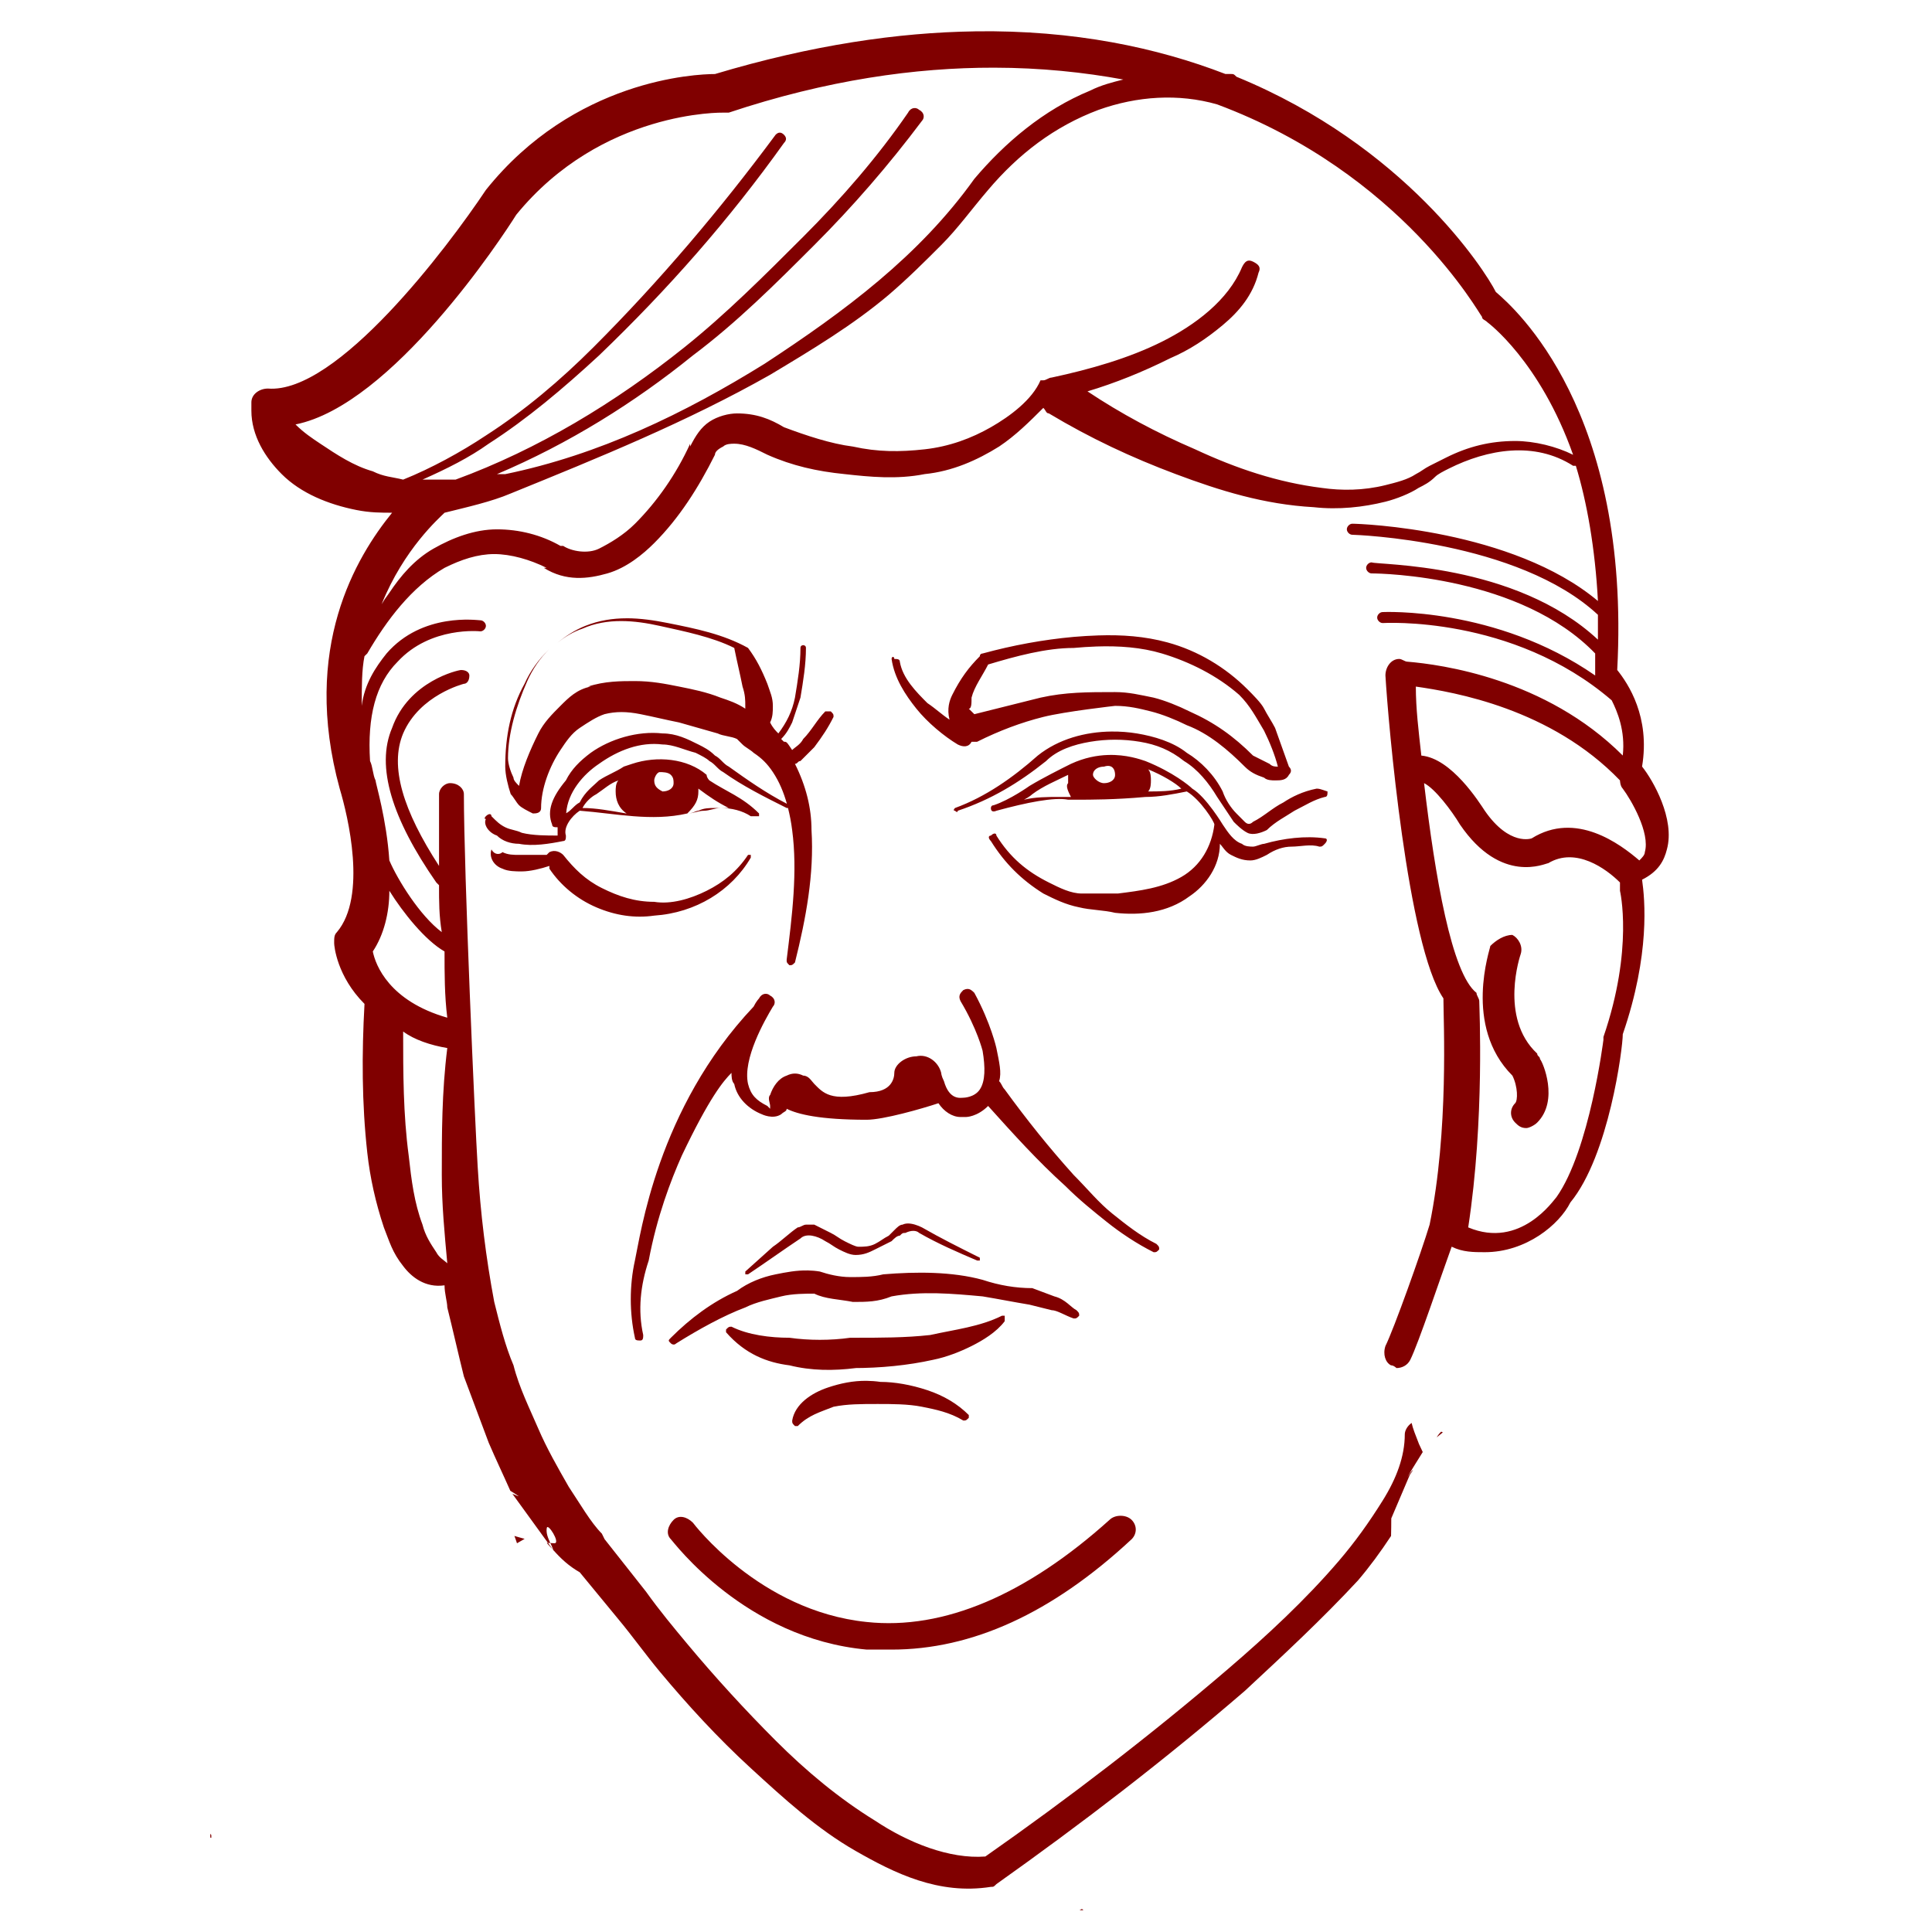 <?xml version="1.0" encoding="UTF-8" standalone="no"?>
<svg
   xmlns:dc="http://purl.org/dc/elements/1.1/"
   xmlns:cc="http://creativecommons.org/ns#"
   xmlns:rdf="http://www.w3.org/1999/02/22-rdf-syntax-ns#"
   xmlns:svg="http://www.w3.org/2000/svg"
   xmlns="http://www.w3.org/2000/svg"
   xmlns:sodipodi="http://sodipodi.sourceforge.net/DTD/sodipodi-0.dtd"
   xmlns:inkscape="http://www.inkscape.org/namespaces/inkscape"
   version="1.1"
   id="svg4181"
   viewBox="0 0 200 200"
   height="200"
   width="200"
   inkscape:version="0.91 r13725"
   sodipodi:docname="trump.svg">
  <sodipodi:namedview
     pagecolor="#ffffff"
     bordercolor="#666666"
     borderopacity="1"
     objecttolerance="10"
     gridtolerance="10"
     guidetolerance="10"
     inkscape:pageopacity="0"
     inkscape:pageshadow="2"
     inkscape:window-width="828"
     inkscape:window-height="480"
     id="namedview4141"
     showgrid="false"
     inkscape:zoom="4.25"
     inkscape:cx="100"
     inkscape:cy="100"
     inkscape:window-x="0"
     inkscape:window-y="0"
     inkscape:window-maximized="1"
     inkscape:current-layer="svg4181" />
  <defs
     id="defs4183" />
  <g
     transform="translate(0,-852.362)"
     id="layer1"
     style="fill:#800000">
    <path
       id="path7"
       d="m 100.937,855.608 c -7.968,0.112 -16.926,1.419 -26.924,4.418 -1.999,0 -14.57,0.569 -23.71,11.995 -3.999,5.998 -15.426,21.135 -22.567,20.564 -0.857,0 -1.713,0.571 -1.713,1.428 l 0,0.859 c 0,2.571 1.427,4.858 3.141,6.572 1.999,1.999 4.859,3.139 7.716,3.71 1.428,0.286 2.567,0.284 3.71,0.284 -3.713,4.57 -9.422,13.996 -5.423,28.564 0.857,2.856 2.852,11.143 -0.29,14.857 -0.286,0.286 -0.284,0.572 -0.284,1.144 0,0.286 0.284,3.425 3.141,6.282 -0.286,5.141 -0.281,10.284 0.29,15.426 0.286,2.571 0.856,5.139 1.713,7.71 0.571,1.428 0.855,2.572 1.997,4 0.857,1.143 2.285,2.283 4.285,1.997 0,0.857 0.284,1.716 0.284,2.287 0.571,2.285 1.147,4.856 1.718,7.141 l 2.566,6.856 c 0.748,1.745 1.495,3.298 2.243,4.988 0.271,0.169 0.542,0.329 0.82,0.53 0.175,0.127 -0.405,-0.145 -0.608,-0.218 l 3.682,5.077 c 0.083,0 0.167,0.014 0.245,0.016 -0.235,-0.509 -0.455,-1.021 -0.368,-1.551 0.096,-0.584 1.415,1.521 0.826,1.573 -0.132,0.012 -0.31,-0.02 -0.457,-0.022 0.112,0.243 0.232,0.486 0.312,0.731 0.749,0.851 1.578,1.638 2.734,2.299 l 4,4.859 c 1.428,1.714 2.856,3.709 4.285,5.423 2.856,3.428 5.995,6.855 9.423,9.997 3.428,3.142 6.858,6.284 10.857,8.569 3.999,2.285 8.57,4.572 13.997,3.716 0.286,0 0.283,0 0.569,-0.284 8.855,-6.284 17.424,-12.854 25.708,-19.995 3.999,-3.713 7.997,-7.427 11.71,-11.426 1.188,-1.386 2.343,-2.959 3.437,-4.619 0.012,-0.606 0.026,-1.213 0.023,-1.819 l 1.919,-4.508 c 0.096,-0.159 0.431,-0.6 0.29,-0.48 -0.212,0.18 -0.645,0.905 -0.508,0.664 0.493,-0.863 1.037,-1.697 1.557,-2.544 l -0.391,-0.837 c -0.373,-0.954 -0.637,-1.61 -0.759,-2.176 -0.434,0.294 -0.709,0.791 -0.709,1.177 0,2.285 -0.859,4.571 -2.287,6.856 -1.428,2.285 -2.855,4.282 -4.569,6.282 -3.428,3.999 -7.427,7.713 -11.426,11.141 -7.998,6.855 -16.569,13.427 -25.138,19.426 -3.713,0.285 -7.998,-1.43 -11.426,-3.716 -3.713,-2.285 -7.14,-5.143 -10.282,-8.285 -3.142,-3.142 -6.282,-6.57 -9.138,-9.997 -1.428,-1.714 -2.856,-3.423 -4.285,-5.423 l -4.285,-5.428 -0.284,-0.575 c -1.143,-1.143 -2.288,-3.14 -3.431,-4.854 -1.143,-1.999 -2.284,-3.998 -3.141,-5.997 -0.857,-1.999 -2.001,-4.287 -2.572,-6.572 -0.857,-1.999 -1.426,-4.281 -1.997,-6.566 -0.857,-4.57 -1.427,-9.142 -1.713,-13.997 -0.286,-4.57 -1.428,-30.563 -1.428,-38.561 0,-0.571 -0.571,-1.144 -1.428,-1.144 -0.571,0 -1.144,0.572 -1.144,1.144 l 0,7.425 c -3.713,-5.713 -5.144,-10.285 -3.716,-13.713 1.714,-3.999 6.287,-5.138 6.287,-5.138 0.286,0 0.569,-0.288 0.569,-0.859 0,-0.286 -0.288,-0.569 -0.859,-0.569 -0.286,0 -5.427,1.141 -7.141,5.997 -1.714,3.999 0.006,9.425 4.575,15.995 l 0.284,0.284 c 0,1.714 -0.001,3.145 0.284,4.859 -2.285,-1.714 -4.571,-5.426 -5.428,-7.426 -0.286,-4.285 -1.428,-7.999 -1.428,-8.285 -0.286,-0.571 -0.283,-1.432 -0.569,-2.003 -0.286,-4.57 0.571,-7.997 2.856,-10.282 3.428,-3.713 8.569,-3.141 8.569,-3.141 0.286,0 0.569,-0.283 0.569,-0.569 0,-0.286 -0.283,-0.575 -0.569,-0.575 -0.286,0 -6,-0.854 -9.713,3.431 -1.143,1.428 -2.286,3.138 -2.572,5.423 0,-1.999 -0.001,-3.71 0.284,-5.138 l 0.29,-0.285 c 1.999,-3.428 4.567,-6.86 7.995,-8.859 1.714,-0.857 3.43,-1.428 5.144,-1.428 1.714,0 3.714,0.571 5.428,1.428 l -0.29,0 c 2.285,1.428 4.572,1.146 6.572,0.575 1.999,-0.571 3.711,-1.998 4.854,-3.141 2.571,-2.571 4.574,-5.716 6.287,-9.144 0,-0.286 0.282,-0.568 0.854,-0.854 0.286,-0.286 0.858,-0.29 1.144,-0.29 1.143,0 2.288,0.572 3.431,1.144 2.571,1.143 5.138,1.717 7.995,2.003 2.571,0.286 5.428,0.571 8.285,0 2.856,-0.286 5.425,-1.428 7.71,-2.856 1.714,-1.143 3.146,-2.572 4.575,-4 0.286,0.286 0.283,0.569 0.569,0.569 4.285,2.571 8.568,4.574 13.138,6.287 4.57,1.714 9.14,3.14 14.282,3.425 2.571,0.286 5.14,0.002 7.426,-0.569 1.143,-0.286 2.574,-0.857 3.431,-1.428 0.571,-0.286 1.141,-0.572 1.713,-1.144 0.286,-0.286 0.857,-0.574 1.428,-0.859 3.999,-1.999 8.855,-2.855 12.854,-0.285 l 0.284,0 c 1.143,3.713 2.002,8.57 2.287,13.997 -8.855,-7.427 -24.566,-8 -25.423,-8 -0.286,0 -0.569,0.289 -0.569,0.575 0,0.286 0.283,0.569 0.569,0.569 0.286,0 17.139,0.572 25.423,8.285 l 0,2.572 c -8.569,-7.998 -22.854,-7.715 -23.426,-8 -0.286,0 -0.569,0.283 -0.569,0.569 0,0.286 0.283,0.575 0.569,0.575 1.143,0 15.429,0.287 23.141,8.285 l 0,1.997 0,0.284 c -10.283,-7.141 -21.998,-6.566 -21.998,-6.566 -0.286,0 -0.569,0.283 -0.569,0.569 0,0.286 0.283,0.569 0.569,0.569 0,0 13.427,-0.855 23.71,8 0.571,1.143 1.429,3.142 1.144,5.713 -7.998,-7.998 -18.854,-9.427 -22.282,-9.713 -0.286,0 -0.574,-0.284 -0.859,-0.284 -0.857,0 -1.428,0.856 -1.428,1.713 0.286,4.856 2.29,27.996 6.003,33.423 0,2.285 0.571,13.708 -1.428,23.42 -0.857,2.856 -3.718,10.855 -4.575,12.569 -0.286,0.857 0.002,1.712 0.575,1.997 0.286,0 0.569,0.284 0.569,0.284 0.571,0 1.143,-0.282 1.428,-0.853 0.857,-1.714 3.142,-8.568 4.285,-11.71 1.143,0.571 2.288,0.569 3.431,0.569 4.285,0 7.711,-2.859 8.854,-5.144 3.999,-4.856 5.428,-15.995 5.428,-17.423 2.856,-8.284 2.283,-13.995 1.997,-15.995 1.714,-0.857 2.286,-1.998 2.572,-3.141 0.857,-3.142 -1.429,-7.141 -2.572,-8.569 0.857,-5.141 -1.429,-8.569 -2.572,-9.997 1.428,-26.85 -10.57,-37.422 -12.569,-39.136 -1.143,-2.285 -9.422,-15.136 -26.846,-22.277 -0.286,-0.286 -0.289,-0.284 -0.575,-0.284 l -0.569,0 c -7.07,-2.731 -15.675,-4.562 -25.92,-4.418 z M 57.283,1012.827 c -0.026,-0.031 -0.057,-0.059 -0.084,-0.089 l 0.106,0.145 c -0.006,-0.02 -0.017,-0.037 -0.023,-0.056 z m -0.084,-0.089 -0.474,-0.658 c -0.041,0 -0.081,0 -0.123,0 0.181,0.237 0.403,0.44 0.597,0.664 z M 102.884,859.368 c 4.859,0.006 9.33,0.478 13.4,1.227 -1.143,0.286 -2.283,0.572 -3.425,1.144 -4.856,1.999 -8.853,5.425 -11.995,9.138 -5.713,7.998 -13.429,13.714 -21.713,19.141 -8.284,5.142 -17.134,9.426 -26.846,11.426 l -0.859,0 c 7.427,-3.142 14.281,-7.429 20.279,-12.285 4.57,-3.428 8.57,-7.427 12.569,-11.426 3.999,-3.999 7.713,-8.284 11.141,-12.854 0.286,-0.286 0.287,-0.858 -0.285,-1.144 -0.286,-0.286 -0.858,-0.287 -1.144,0.284 -3.142,4.57 -6.858,8.855 -10.857,12.854 -3.999,3.999 -7.995,7.998 -12.279,11.426 -7.141,5.713 -15.141,10.571 -23.71,13.713 l -3.425,0 c 2.571,-1.143 4.851,-2.287 6.851,-3.716 3.999,-2.571 7.712,-5.711 11.426,-9.138 7.141,-6.855 13.428,-13.994 19.141,-21.992 0.286,-0.286 0.286,-0.574 0,-0.859 -0.286,-0.286 -0.574,-0.286 -0.859,0 -5.713,7.712 -11.996,15.137 -18.851,21.992 -3.428,3.428 -7.142,6.573 -11.141,9.144 -2.571,1.714 -5.713,3.427 -8.569,4.569 -1.143,-0.286 -1.998,-0.288 -3.141,-0.859 -1.999,-0.571 -3.714,-1.714 -5.428,-2.856 -0.857,-0.571 -1.715,-1.14 -2.572,-1.997 9.997,-1.999 21.423,-19.422 22.851,-21.707 8.855,-10.854 21.423,-10.572 21.423,-10.572 l 0.575,0 c 10.176,-3.392 19.345,-4.664 27.443,-4.653 z m 16.971,3.119 c 2.071,-0.107 4.143,0.109 6.142,0.681 19.138,7.141 27.135,21.706 27.42,21.992 0,0.286 0.289,0.289 0.575,0.575 0,0 5.426,3.996 8.854,13.707 -1.714,-0.857 -3.998,-1.428 -5.997,-1.428 -2.571,0 -4.856,0.57 -7.141,1.713 l -1.713,0.859 c -0.571,0.286 -0.857,0.573 -1.428,0.859 -0.857,0.571 -2.004,0.852 -3.146,1.138 -2.285,0.571 -4.567,0.576 -6.566,0.29 -4.57,-0.571 -8.854,-2.001 -13.138,-4 -3.999,-1.714 -7.713,-3.712 -11.141,-5.997 2.856,-0.857 5.713,-2.003 8.569,-3.431 1.999,-0.857 3.714,-1.997 5.428,-3.425 1.714,-1.428 3.139,-3.143 3.71,-5.428 0.286,-0.571 0.002,-0.858 -0.569,-1.144 -0.571,-0.286 -0.858,0.002 -1.144,0.575 -1.428,3.428 -4.857,5.996 -8.285,7.71 -3.428,1.714 -7.427,2.859 -11.426,3.716 -0.286,0 -0.568,0.284 -0.854,0.284 l -0.29,0 c -0.857,1.999 -3.139,3.711 -5.138,4.854 -1.999,1.143 -4.286,2.002 -6.856,2.287 -2.571,0.286 -4.855,0.287 -7.426,-0.284 -2.285,-0.286 -4.856,-1.146 -7.141,-2.003 -1.428,-0.857 -2.86,-1.428 -4.859,-1.428 -0.857,0 -1.999,0.288 -2.856,0.859 -0.857,0.571 -1.426,1.429 -1.997,2.572 l 0,-0.29 c -1.428,3.142 -3.428,6 -5.713,8.285 -1.143,1.143 -2.573,2.001 -3.716,2.572 -1.143,0.571 -2.853,0.287 -3.71,-0.284 l -0.284,0 c -1.999,-1.143 -4.287,-1.713 -6.572,-1.713 -2.285,0 -4.572,0.855 -6.572,1.997 -1.999,1.143 -3.427,2.855 -4.569,4.569 -0.385,0.514 -0.623,0.88 -0.803,1.188 2.32,-5.747 5.971,-8.928 6.516,-9.473 2.285,-0.571 4.857,-1.14 6.856,-1.997 9.14,-3.713 18.282,-7.429 26.851,-12.285 4.285,-2.571 8.566,-5.137 12.279,-8.279 1.999,-1.714 3.714,-3.43 5.428,-5.144 1.714,-1.714 3.145,-3.713 4.859,-5.713 3.142,-3.713 6.855,-6.571 11.426,-8.285 1.999,-0.714 4.066,-1.143 6.137,-1.25 z m -54.986,53.881 c -1.428,0 -2.856,0.215 -4.285,0.787 -1.057,0.423 -1.996,1.038 -2.868,1.729 0.784,-0.606 1.627,-1.126 2.583,-1.445 2.571,-1.143 5.429,-0.856 8,-0.284 2.571,0.571 5.425,1.139 7.71,2.282 0.286,1.428 0.574,2.572 0.859,4 0.286,0.857 0.284,1.426 0.284,1.997 l 0,0.29 c -0.857,-0.571 -1.715,-0.858 -2.572,-1.144 -1.428,-0.571 -2.856,-0.858 -4.285,-1.144 -1.428,-0.286 -2.855,-0.569 -4.569,-0.569 -1.428,0 -3.14,-0.002 -4.854,0.569 l 0.284,0 c -1.428,0.286 -2.284,1.14 -3.141,1.997 -0.857,0.857 -1.716,1.714 -2.287,2.856 -0.857,1.714 -1.712,3.714 -1.997,5.428 -0.286,-0.286 -0.575,-0.568 -0.575,-0.854 -0.286,-0.571 -0.569,-1.432 -0.569,-2.003 0,-2.571 0.855,-5.424 1.997,-7.995 0.559,-1.258 1.329,-2.374 2.265,-3.292 -1.092,1.045 -1.97,2.273 -2.55,3.576 -1.428,2.571 -1.997,5.427 -1.997,8.569 0,0.857 0.283,1.999 0.569,2.856 0.286,0.286 0.574,0.858 0.859,1.144 0.286,0.286 0.857,0.568 1.428,0.854 0.286,0 0.854,0.002 0.854,-0.569 0,-1.999 0.86,-4.283 2.003,-5.997 0.571,-0.857 1.14,-1.716 1.997,-2.287 0.857,-0.571 1.715,-1.143 2.572,-1.428 1.143,-0.286 2.282,-0.286 3.71,0 1.428,0.286 2.572,0.574 4,0.859 l 4,1.138 c 0.571,0.286 1.426,0.289 1.997,0.575 l 0.575,0.569 c 0.286,0.286 0.858,0.574 1.144,0.859 0.857,0.571 1.426,1.14 1.997,1.997 0.662,0.993 1.117,2.095 1.451,3.28 -2.172,-1.118 -4.101,-2.479 -6.02,-3.849 -0.571,-0.286 -0.857,-0.858 -1.428,-1.144 -0.571,-0.571 -1.141,-0.858 -1.713,-1.144 -1.143,-0.571 -2.287,-1.144 -3.716,-1.144 -2.571,-0.286 -5.426,0.575 -7.426,2.003 -1.143,0.857 -2.001,1.714 -2.572,2.856 -1.428,1.714 -1.999,3.141 -1.428,4.569 0,0.286 0.283,0.284 0.569,0.284 l 0,0.859 c -1.143,0 -2.567,0.001 -3.71,-0.284 -0.571,-0.286 -1.141,-0.289 -1.713,-0.575 -0.571,-0.286 -0.857,-0.572 -1.428,-1.144 0,-0.286 -0.289,-0.286 -0.575,0 0,0 -0.286,0.29 0,0.29 -0.286,0.571 0.287,1.427 1.144,1.713 0.571,0.571 1.43,0.854 2.287,0.854 1.428,0.286 3.141,10e-4 4.569,-0.284 0.286,0 0.284,-0.283 0.284,-0.569 -0.286,-0.857 0.571,-2.001 1.428,-2.572 3.713,0.286 7.428,1.141 11.141,0.284 0.857,-0.857 1.144,-1.425 1.144,-2.282 l 0,-0.29 c 1.143,0.857 1.998,1.432 3.141,2.003 l -0.859,0 c 1.143,0 2.284,0.282 3.141,0.854 l 0.29,0 0.569,0 0,-0.284 c -1.714,-1.714 -3.43,-2.283 -5.144,-3.425 0,0 -0.284,-0.289 -0.284,-0.575 -1.999,-1.714 -5.139,-1.995 -7.71,-1.138 l -0.859,0.284 c -0.857,0.571 -1.715,0.857 -2.572,1.428 -0.571,0.571 -1.426,1.139 -1.997,2.282 -0.56,0.28 -0.851,0.831 -1.4,1.121 0.146,-2.155 1.762,-4.025 3.398,-5.116 1.999,-1.428 4.287,-2.288 6.572,-2.003 1.143,0 2.283,0.574 3.425,0.859 0.571,0.286 1.143,0.568 1.428,0.854 0.571,0.286 0.857,0.858 1.428,1.144 1.999,1.428 4.287,2.573 6.572,3.716 l 0.139,0 c 0.183,0.73 0.33,1.481 0.43,2.282 0.571,4.285 0.002,8.858 -0.569,13.428 0,0.286 -0.001,0.283 0.284,0.569 0.286,0 0.289,10e-4 0.575,-0.284 1.143,-4.57 1.998,-9.143 1.713,-13.713 0,-2.285 -0.57,-4.566 -1.713,-6.851 0.286,0 0.283,-0.29 0.569,-0.29 l 1.428,-1.428 c 0.857,-1.143 1.426,-1.998 1.997,-3.141 0,-0.286 0.001,-0.283 -0.284,-0.569 l -0.569,0 c -0.857,0.857 -1.43,1.999 -2.287,2.856 -0.286,0.571 -0.858,0.858 -1.144,1.144 -0.571,-0.857 -0.568,-0.859 -0.854,-0.859 l -0.284,-0.284 c 0.571,-0.571 0.852,-1.141 1.138,-1.713 l 0.859,-2.572 c 0.286,-1.714 0.569,-3.43 0.569,-5.144 0,-0.286 -0.284,-0.284 -0.284,-0.284 0,0 -0.284,-10e-4 -0.284,0.284 0,1.714 -0.283,3.43 -0.569,5.144 -0.286,1.428 -0.861,2.567 -1.718,3.71 -0.286,-0.286 -0.568,-0.567 -0.854,-1.138 0.286,-0.571 0.284,-1.147 0.284,-1.718 0,-0.857 -0.283,-1.425 -0.569,-2.282 -0.571,-1.428 -1.146,-2.573 -2.003,-3.716 -2.571,-1.428 -5.428,-2.001 -8.285,-2.572 -1.428,-0.286 -2.856,-0.497 -4.285,-0.497 z m 9.713,19.638 -0.569,0 c -0.571,0 -1.141,-10e-4 -1.713,0.284 -0.286,0 -0.572,0.284 -1.144,0.284 0.571,0 1.141,-0.284 1.713,-0.284 0.571,0 1.141,-0.284 1.713,-0.284 z m 39.086,-17.864 c -0.826,0.026 -1.665,0.079 -2.522,0.151 -3.142,0.286 -6.286,0.861 -9.428,1.718 0,0 -0.284,-10e-4 -0.284,0.284 -1.143,1.143 -1.999,2.286 -2.856,4 -0.286,0.571 -0.57,1.424 -0.285,2.566 -0.857,-0.571 -1.43,-1.141 -2.287,-1.713 -1.143,-1.143 -2.571,-2.571 -2.856,-4.285 0,-0.286 -0.283,-0.284 -0.569,-0.284 0,-0.286 -0.284,-0.286 -0.284,0 0.286,1.999 1.424,3.716 2.566,5.144 1.143,1.428 2.856,2.853 4.285,3.71 0.571,0.286 1.143,0.287 1.428,-0.284 l 0.575,0 c 2.285,-1.143 4.571,-2.001 6.856,-2.572 2.285,-0.571 7.426,-1.144 7.426,-1.144 1.428,0 2.567,0.289 3.71,0.575 1.143,0.286 2.573,0.857 3.716,1.428 2.285,0.857 4.283,2.571 5.997,4.285 0.571,0.571 1.146,0.858 2.003,1.144 0.286,0.286 0.852,0.284 1.138,0.284 0.571,0 1.143,-0.002 1.428,-0.575 0.286,-0.286 0.286,-0.568 0,-0.854 l -1.428,-4 c -0.286,-0.571 -0.852,-1.426 -1.138,-1.997 -0.286,-0.571 -1.147,-1.432 -1.718,-2.003 -2.285,-2.285 -5.137,-3.997 -8.279,-4.854 -2.357,-0.643 -4.714,-0.806 -7.191,-0.725 z m -0.173,1.144 c 2.343,-0.08 4.647,0.083 6.79,0.725 2.856,0.857 5.715,2.285 8,4.285 1.143,1.143 1.715,2.282 2.572,3.71 0.571,1.143 1.143,2.573 1.428,3.716 -0.286,0 -0.574,0.001 -0.859,-0.284 l -1.713,-0.859 c -1.999,-1.999 -4.001,-3.427 -6.572,-4.569 -1.143,-0.571 -2.567,-1.143 -3.71,-1.428 -1.428,-0.286 -2.572,-0.575 -4,-0.575 -2.856,0 -5.145,0.002 -7.716,0.575 l -6.851,1.713 -0.575,-0.569 c 0.286,0 0.284,-0.572 0.284,-1.144 0.286,-1.143 1.147,-2.288 1.718,-3.431 2.856,-0.857 5.997,-1.713 8.854,-1.713 0.785,-0.071 1.568,-0.124 2.349,-0.151 z m 33.072,4.151 c 3.999,0.571 13.992,2.286 21.133,9.713 0,0 0.006,0.568 0.29,0.854 0.857,1.143 2.853,4.572 2.282,6.572 0,0.286 -0.283,0.574 -0.569,0.859 -1.999,-1.714 -6.571,-5.144 -11.141,-2.287 0,0 -2.283,0.857 -4.854,-2.856 -0.571,-0.857 -3.43,-5.427 -6.572,-5.713 -0.286,-2.571 -0.569,-4.856 -0.569,-7.141 z m -31.504,4.653 c -2.705,0.026 -5.49,0.774 -7.632,2.488 -2.571,2.285 -5.427,4.286 -8.569,5.428 0,0 -0.286,0.284 0,0.284 0,0 0.285,0.286 0.285,0 3.428,-1.143 6.287,-2.859 9.144,-5.144 1.143,-1.143 2.855,-1.712 4.569,-1.997 1.714,-0.286 3.43,-0.286 5.144,0 1.714,0.286 3.141,0.855 4.569,1.997 1.428,0.857 2.569,2.287 3.425,3.716 l 1.713,2.572 c 0.286,0.286 0.857,0.858 1.428,1.144 0.571,0.286 1.432,-0.006 2.003,-0.29 0.857,-0.857 1.999,-1.426 2.856,-1.997 1.143,-0.571 1.998,-1.143 3.141,-1.428 0.286,0 0.284,-0.283 0.284,-0.569 -0.857,-0.286 -0.858,-0.29 -1.144,-0.29 -1.428,0.286 -2.569,0.857 -3.425,1.428 -1.143,0.571 -1.998,1.432 -3.141,2.003 -0.286,0.286 -0.574,0.286 -0.859,0 l -0.854,-0.859 c -0.571,-0.571 -1.143,-1.425 -1.428,-2.282 -0.857,-1.714 -2.287,-3.143 -3.716,-4 -1.428,-1.143 -3.43,-1.717 -5.144,-2.003 -0.857,-0.143 -1.748,-0.21 -2.65,-0.201 z m -0.357,2.427 c -1.141,0.035 -2.451,0.278 -3.844,0.92 -1.143,0.571 -2.856,1.425 -4.285,2.282 0,0 -2.002,1.432 -3.716,2.003 -0.286,0 -0.284,0.284 -0.284,0.284 0,0.571 0.569,0.285 0.569,0.285 3.142,-0.857 5.997,-1.429 7.426,-1.144 l 0.859,0 c 1.428,0 3.999,0.001 7.141,-0.284 1.428,0 2.856,-0.283 4.285,-0.569 1.428,0.857 2.856,3.14 2.856,3.425 -0.286,2.285 -1.426,4.286 -3.425,5.428 -1.999,1.143 -4.287,1.427 -6.572,1.713 l -3.716,0 c -1.143,0 -2.283,-0.572 -3.425,-1.144 -2.285,-1.143 -4,-2.569 -5.428,-4.854 0,-0.286 -0.283,-0.286 -0.569,0 -0.286,0 -0.286,0.283 0,0.569 1.428,2.285 3.143,4 5.428,5.428 1.143,0.571 2.282,1.143 3.71,1.428 1.143,0.286 2.573,0.283 3.716,0.569 2.571,0.286 5.425,10e-4 7.71,-1.713 1.714,-1.143 3.141,-3.143 3.141,-5.428 0.286,0.286 0.572,0.858 1.144,1.144 0.571,0.286 1.146,0.575 2.003,0.575 0.571,0 1.141,-0.289 1.713,-0.575 0.857,-0.571 1.715,-0.854 2.572,-0.854 0.857,0 1.999,-0.286 2.856,0 0.286,0 0.283,-0.006 0.569,-0.29 0.286,-0.286 0.286,-0.569 0,-0.569 -1.999,-0.286 -4.282,-0.002 -6.282,0.569 -0.286,0 -0.858,0.29 -1.144,0.29 -0.286,0 -0.858,-0.006 -1.144,-0.29 -0.857,-0.286 -1.426,-1.14 -1.997,-1.997 0,0 -1.718,-2.859 -3.146,-3.716 -0.286,-0.286 -1.997,-1.714 -4.854,-2.856 -0.536,-0.179 -1.964,-0.689 -3.866,-0.63 z m 0.123,1.138 c 0.442,0.067 0.603,0.492 0.603,0.921 0,0.571 -0.572,0.859 -1.144,0.859 -0.571,0 -1.144,-0.574 -1.144,-0.859 0,-0.571 0.572,-0.854 1.144,-0.854 0.214,-0.071 0.394,-0.089 0.541,-0.067 z m 4.028,0.351 c 1.428,0.571 2.86,1.426 3.431,1.997 -1.143,0.286 -2.288,0.29 -3.431,0.29 0.286,-0.286 0.285,-0.858 0.285,-1.144 0,-0.286 0.001,-0.858 -0.285,-1.144 z m -50.556,0.285 c 0.286,0 0.858,-10e-4 1.144,0.284 0.286,0.286 0.284,0.574 0.284,0.859 0,0.571 -0.572,0.859 -1.144,0.859 -0.571,-0.286 -0.859,-0.572 -0.859,-1.144 0,-0.286 0.289,-0.859 0.575,-0.859 z m 42.271,0.284 0,0.859 c -0.286,0.286 0.006,0.857 0.29,1.428 l -0.29,0 -1.138,0 c -0.857,0 -2.288,-0.001 -3.431,0.284 0.571,-0.286 0.859,-0.569 0.859,-0.569 1.143,-0.857 2.567,-1.432 3.71,-2.003 z m -46.556,0.575 c -0.286,0.286 -0.284,0.858 -0.284,1.144 0,0.857 0.281,1.71 1.138,2.282 -1.714,-0.286 -3.141,-0.569 -4.569,-0.569 0.286,-0.571 0.857,-1.143 1.428,-1.428 0.857,-0.571 1.43,-1.143 2.287,-1.428 z m 83.404,0.284 c 1.143,0.571 2.859,2.856 3.716,4.285 4.285,6.284 8.853,4 9.138,4 2.856,-1.714 5.997,0.569 7.425,1.997 l 0,0.859 c 0,0 1.429,5.995 -1.713,15.136 l 0,0.29 c 0,0 -1.426,11.423 -4.854,16.279 -0.286,0.286 -3.717,5.426 -9.144,3.141 1.714,-11.14 1.144,-22.849 1.144,-23.42 0,-0.286 -0.285,-0.574 -0.285,-0.859 -2.571,-1.999 -4.286,-11.996 -5.428,-21.707 z m -96.543,6.856 c -0.286,0.857 0.281,1.712 1.138,1.997 0.571,0.286 1.432,0.284 2.003,0.284 0.857,0 1.999,-0.283 2.856,-0.569 l 0,0.285 c 1.143,1.714 2.854,3.143 4.854,4 1.999,0.857 3.998,1.145 5.997,0.859 4.285,-0.286 7.998,-2.575 9.997,-6.003 l 0,-0.284 -0.284,0 c -1.143,1.714 -2.571,2.859 -4.285,3.716 -1.714,0.857 -3.714,1.429 -5.428,1.144 -1.999,0 -3.709,-0.571 -5.423,-1.428 -1.714,-0.857 -2.858,-2.003 -4,-3.431 -0.286,-0.286 -0.857,-0.57 -1.428,-0.284 l -0.284,0.284 -2.856,0 c -0.571,0 -1.147,10e-4 -1.718,-0.284 -0.286,0.286 -0.852,0.287 -1.138,-0.284 z m -10.572,4.285 c 1.428,2.285 3.713,5.139 5.713,6.282 0,2.285 -0.001,4.571 0.284,6.856 -5.998,-1.714 -7.424,-5.428 -7.71,-6.856 1.143,-1.714 1.713,-3.997 1.713,-6.282 z m 116.259,4.569 c -0.857,0 -1.716,0.572 -2.287,1.144 0,0.286 -2.854,8.281 2.287,13.423 0.571,1.143 0.57,2.571 0.284,2.856 -0.571,0.571 -0.571,1.432 0,2.003 0.286,0.286 0.572,0.569 1.144,0.569 0.286,0 0.852,-0.283 1.138,-0.569 2.285,-2.285 0.576,-6.286 0.29,-6.572 0,-0.286 -0.29,-0.283 -0.29,-0.569 -3.999,-3.713 -1.713,-10.287 -1.713,-10.287 0.286,-0.857 -0.282,-1.712 -0.854,-1.997 z m -56.464,5.596 c -0.112,0.008 -0.237,0.046 -0.379,0.117 -0.286,0.286 -0.57,0.572 -0.285,1.144 1.714,2.856 2.282,5.138 2.282,5.138 0.286,1.714 0.287,3.143 -0.284,4 -0.571,0.857 -1.713,0.859 -1.713,0.859 -0.286,0 -1.432,0.287 -2.003,-1.713 -0.286,-0.571 -0.285,-0.859 -0.285,-0.859 -0.286,-1.143 -1.429,-1.998 -2.572,-1.713 -1.143,0 -2.282,0.856 -2.282,1.713 0,0.571 -0.287,1.997 -2.572,1.997 -3.999,1.143 -4.856,0.002 -5.713,-0.854 -0.286,-0.286 -0.572,-0.859 -1.144,-0.859 -0.571,-0.286 -1.141,-0.286 -1.713,0 -0.857,0.286 -1.427,1.146 -1.713,2.003 -0.286,0.286 0,0.852 0,1.138 l 0,0.29 -0.284,-0.29 c -1.143,-0.571 -1.717,-1.139 -2.003,-2.282 -0.571,-2.571 1.715,-6.572 2.572,-8 0.286,-0.286 0.287,-0.858 -0.284,-1.144 -0.286,-0.286 -0.858,-0.281 -1.144,0.29 0,0 -0.283,0.282 -0.569,0.854 -9.997,10.569 -11.713,23.711 -12.285,26.282 -0.571,2.571 -0.571,5.424 0,7.995 0,0.286 0.283,0.284 0.569,0.284 0.286,0 0.29,-0.283 0.29,-0.569 -0.571,-2.571 -0.288,-5.139 0.569,-7.71 0.857,-4.57 2.283,-8.286 3.425,-10.857 2.856,-5.998 4.287,-7.712 5.144,-8.569 0,0.286 -0.001,0.858 0.284,1.144 0.286,1.428 1.428,2.57 2.856,3.141 0,0 1.146,0.571 2.003,0 0.286,-0.286 0.569,-0.283 0.569,-0.569 1.143,0.571 3.429,1.138 8.285,1.138 1.714,0 5.712,-1.141 7.426,-1.713 0.571,0.857 1.43,1.428 2.287,1.428 l 0.569,0 c 0,0 1.145,-10e-4 2.287,-1.144 2.571,2.856 5.138,5.714 7.995,8.285 1.428,1.428 2.856,2.573 4.285,3.716 1.428,1.143 3.145,2.284 4.859,3.141 0.286,0 0.283,10e-4 0.569,-0.284 0,-0.286 0.001,-0.289 -0.284,-0.575 -1.714,-0.857 -3.141,-1.998 -4.569,-3.141 -1.428,-1.143 -2.572,-2.572 -4,-4 -2.571,-2.856 -4.856,-5.712 -7.141,-8.854 -0.286,-0.286 -0.289,-0.568 -0.575,-0.854 0.286,-0.857 10e-4,-2.003 -0.284,-3.431 0,0 -0.568,-2.571 -2.282,-5.713 -0.214,-0.214 -0.43,-0.428 -0.764,-0.402 z m -58.366,4.402 c 1.143,0.857 2.855,1.427 4.569,1.713 -0.571,4.57 -0.569,8.854 -0.569,13.138 0,3.142 0.283,6.002 0.569,9.144 -0.286,-0.286 -0.852,-0.572 -1.138,-1.144 -0.571,-0.857 -1.143,-1.714 -1.428,-2.856 -0.857,-2.285 -1.143,-4.57 -1.428,-7.141 -0.571,-4.285 -0.575,-8.569 -0.575,-12.854 z m 52.174,19.878 c -0.17,0.008 -0.331,0.046 -0.474,0.117 -0.286,0 -0.568,0.283 -0.854,0.569 l -0.575,0.575 c -0.571,0.286 -0.857,0.568 -1.428,0.854 -0.571,0.286 -1.141,0.29 -1.713,0.29 -0.286,0 -0.857,-0.289 -1.428,-0.575 -0.571,-0.286 -0.857,-0.568 -1.428,-0.854 l -1.713,-0.859 -0.859,0 c -0.286,0 -0.568,0.284 -0.854,0.284 -0.857,0.571 -1.715,1.432 -2.572,2.003 l -2.856,2.566 0,0.29 0.284,0 c 1.714,-1.143 3.714,-2.573 5.428,-3.716 0.571,-0.571 1.715,-0.287 2.572,0.284 0.571,0.286 0.857,0.574 1.428,0.859 0.571,0.286 1.141,0.569 1.713,0.569 0.857,0 1.426,-0.283 1.997,-0.569 l 1.718,-0.859 c 0.286,-0.286 0.568,-0.569 0.854,-0.569 0.286,-0.286 0.289,-0.284 0.575,-0.284 0.571,-0.286 1.143,-0.286 1.428,0 1.999,1.143 3.998,1.999 5.997,2.856 l 0.285,0 0,-0.29 c -2.285,-1.143 -3.998,-1.998 -5.997,-3.141 -0.428,-0.214 -1.02,-0.428 -1.529,-0.402 z m -10.276,4.859 c -1.192,-0.026 -2.265,0.187 -3.336,0.402 -1.428,0.286 -2.858,0.856 -4,1.713 -2.571,1.143 -4.851,2.854 -6.851,4.854 -0.286,0.286 -0.286,0.289 0,0.575 0,0 0.283,0.286 0.569,0 2.285,-1.428 4.856,-2.859 7.141,-3.716 1.143,-0.571 2.573,-0.858 3.716,-1.144 1.143,-0.286 2.569,-0.284 3.425,-0.284 1.143,0.571 2.572,0.574 4,0.859 1.428,0 2.572,-0.002 4,-0.575 3.142,-0.571 6.281,-0.286 9.423,0 1.714,0.286 3.145,0.574 4.859,0.859 l 2.282,0.569 c 0.571,0 1.43,0.574 2.287,0.859 0.286,0 0.283,0.001 0.569,-0.284 0,-0.286 10e-4,-0.289 -0.284,-0.575 -0.571,-0.286 -1.145,-1.143 -2.287,-1.428 l -2.282,-0.854 c -1.714,0 -3.43,-0.288 -5.144,-0.859 -3.142,-0.857 -6.854,-0.855 -10.282,-0.569 -1.143,0.286 -2.283,0.284 -3.425,0.284 -1.143,0 -2.29,-0.289 -3.146,-0.575 -0.428,-0.071 -0.836,-0.103 -1.233,-0.112 z m 20.09,4.686 c -2.285,1.143 -4.86,1.426 -7.431,1.997 -2.571,0.286 -5.138,0.284 -7.995,0.284 l -0.284,0 c -1.999,0.286 -4.288,0.286 -6.287,0 -1.999,0 -4.283,-0.287 -5.997,-1.144 -0.286,0 -0.283,0.006 -0.569,0.29 l 0,0.284 c 1.999,2.285 4.281,3.14 6.566,3.425 2.285,0.571 4.571,0.57 6.856,0.284 l -0.284,0 c 2.856,0 5.714,-0.282 8.285,-0.854 1.428,-0.286 2.852,-0.857 3.994,-1.428 1.143,-0.571 2.574,-1.429 3.431,-2.572 l 0,-0.569 -0.284,0 z m -14.02,6.739 c -1.406,-0.014 -2.692,0.258 -3.978,0.686 -1.714,0.571 -3.43,1.712 -3.716,3.425 0,0.286 0.006,0.289 0.29,0.575 l 0.284,0 c 1.143,-1.143 2.282,-1.432 3.71,-2.003 1.428,-0.286 2.861,-0.284 4.575,-0.284 1.428,0 3.141,-10e-4 4.569,0.284 1.428,0.286 2.856,0.571 4.285,1.428 0.286,0 0.283,10e-4 0.569,-0.284 l 0,-0.284 c -1.143,-1.143 -2.571,-2.001 -4.285,-2.572 -1.714,-0.571 -3.425,-0.859 -4.854,-0.859 -0.5,-0.072 -0.982,-0.107 -1.451,-0.112 z m 59.493,5.261 c -0.17,0.157 -0.327,0.351 -0.469,0.591 0.212,-0.171 0.424,-0.343 0.636,-0.513 l -0.167,-0.077 z m -33.194,8.709 c -0.428,0 -0.858,0.138 -1.144,0.424 -8.569,7.712 -17.135,11.429 -25.133,10.572 -11.14,-1.143 -17.997,-10.282 -17.997,-10.282 -0.571,-0.571 -1.426,-0.861 -1.997,-0.29 -0.571,0.571 -0.856,1.432 -0.284,2.003 0.286,0.286 7.711,10.283 20.279,11.426 l 2.572,0 c 8.284,0 16.565,-3.713 24.848,-11.426 0.571,-0.571 0.571,-1.432 0,-2.003 -0.286,-0.286 -0.715,-0.424 -1.144,-0.424 z m -62.751,2.087 c 0.093,0.252 0.187,0.501 0.268,0.759 l 0.792,-0.457 c -0.355,-0.092 -0.699,-0.198 -1.06,-0.301 z m -31.482,30.829 0,0.396 c 0.036,0.012 0.07,0.016 0.106,0.028 0.002,-0.127 -0.002,-0.169 0,-0.284 -0.037,-0.039 -0.069,-0.099 -0.106,-0.139 z m 90.233,7.788 c -0.082,0.048 -0.169,0.081 -0.251,0.128 0.136,10e-5 0.272,-10e-5 0.407,0 -0.049,-0.037 -0.108,-0.091 -0.156,-0.128 z m -60.274,3.771 c 0.023,0.1 0.08,0.259 0.089,0.296 0.017,0.146 0.052,0.294 0.078,0.441 0.14,0.026 0.279,0.055 0.418,0.083 -0.22,-0.293 -0.392,-0.556 -0.586,-0.82 z"
       style="fill:#800000" />
  </g>
</svg>
